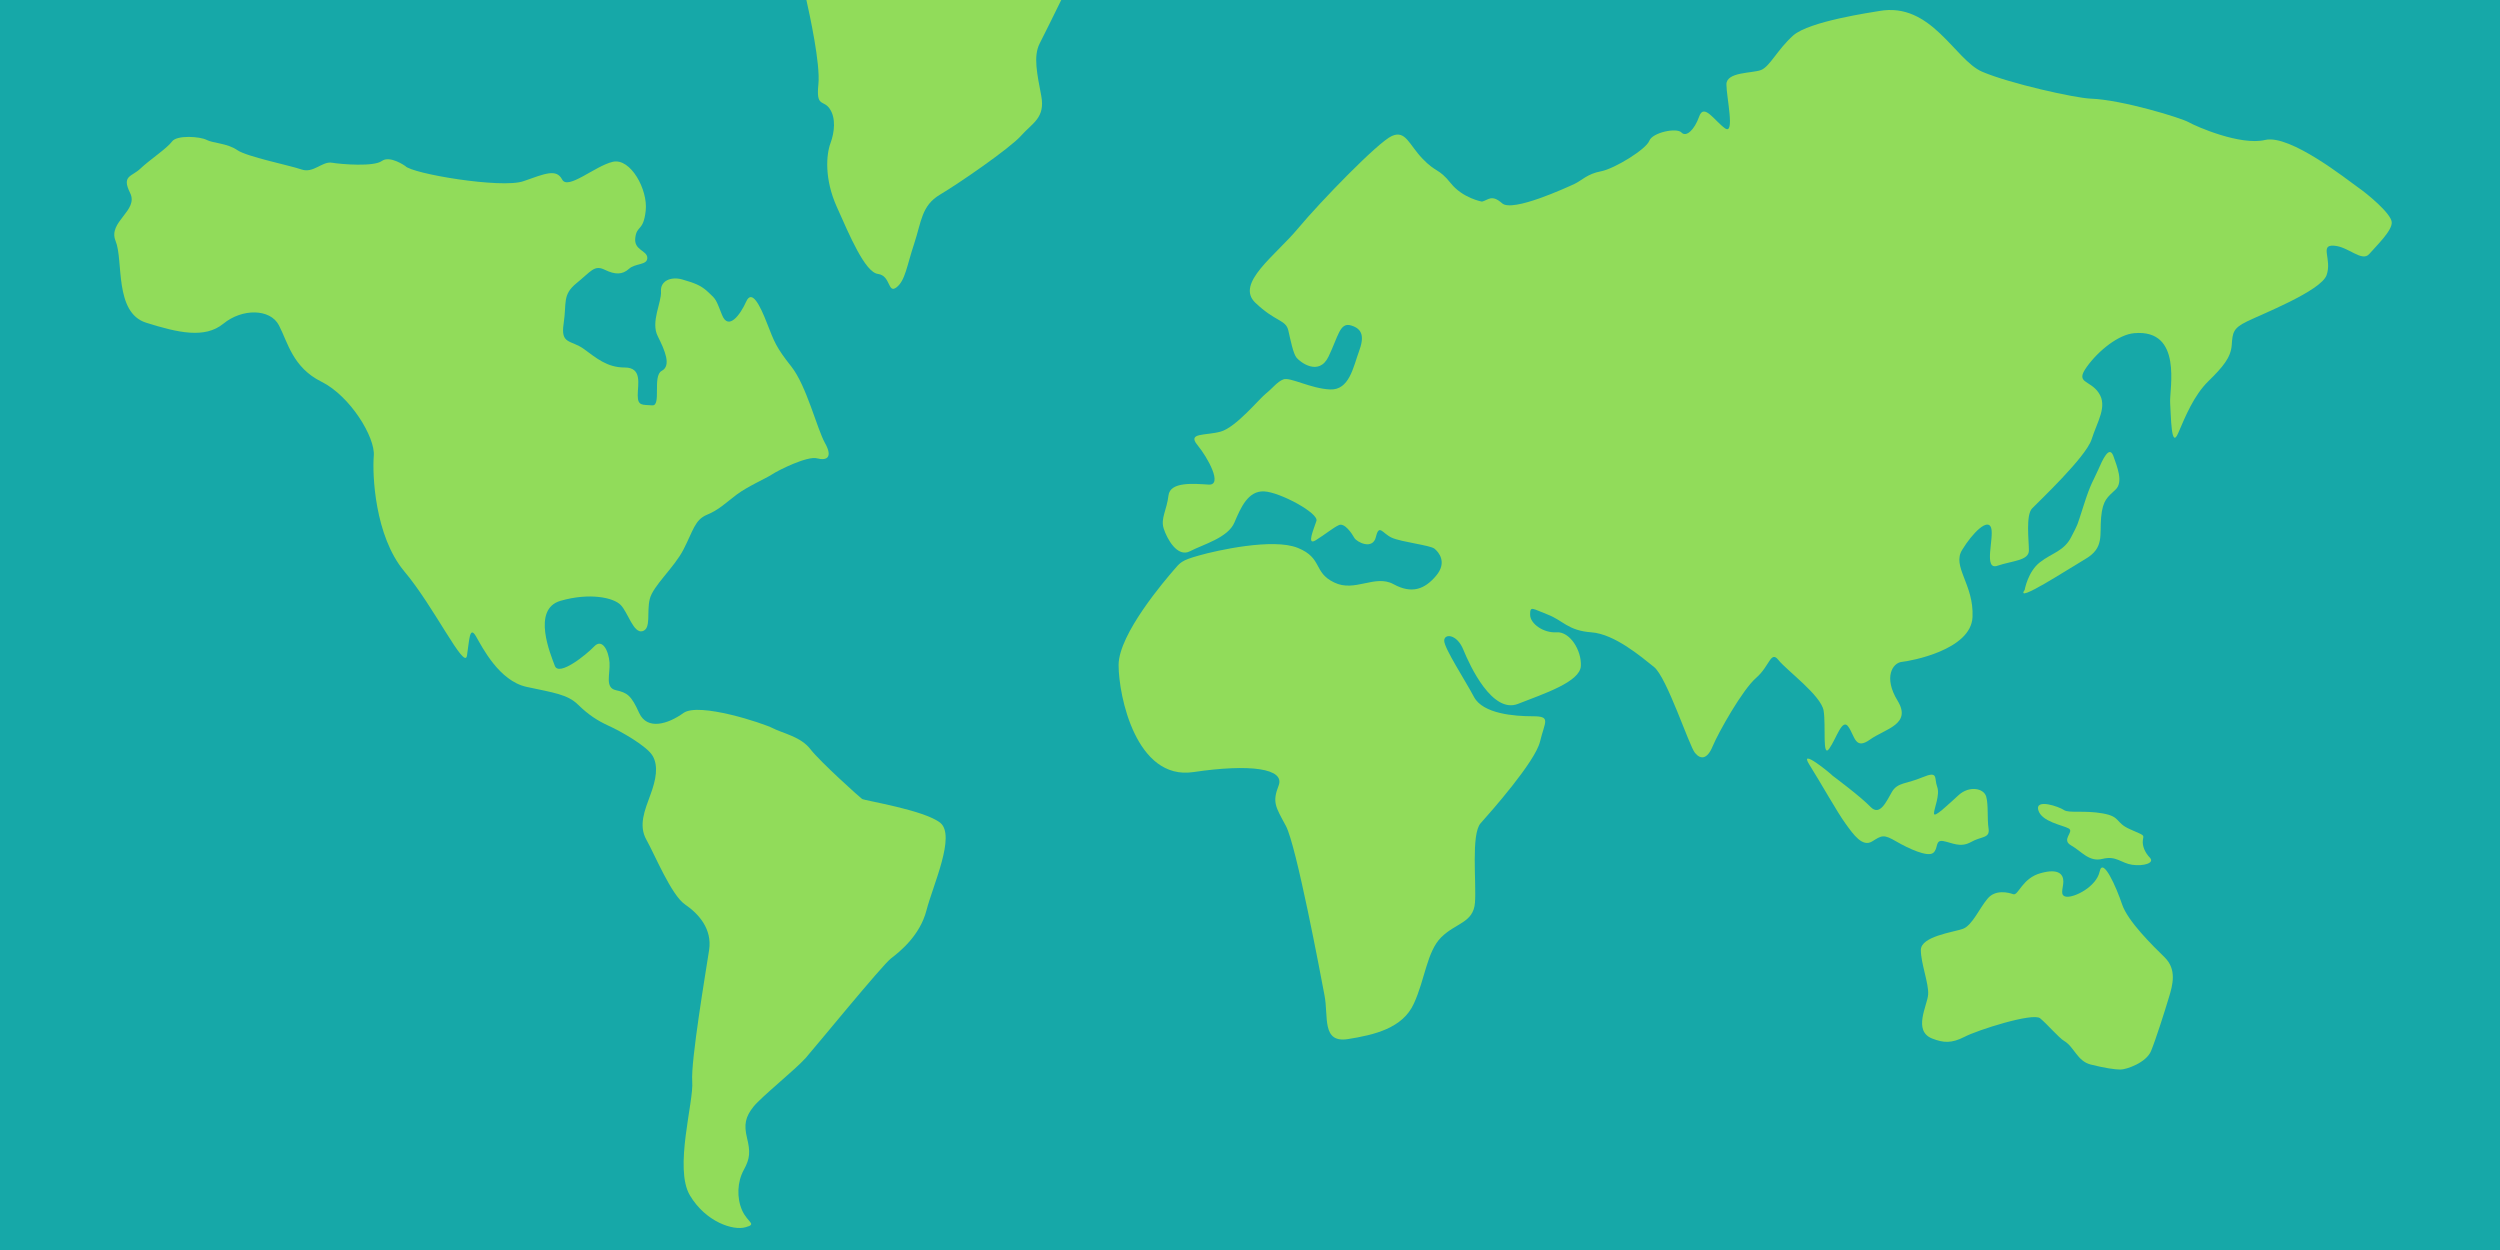 <?xml version="1.0" encoding="utf-8"?>
<!-- Generator: Adobe Illustrator 16.0.0, SVG Export Plug-In . SVG Version: 6.00 Build 0)  -->
<!DOCTYPE svg PUBLIC "-//W3C//DTD SVG 1.1//EN" "http://www.w3.org/Graphics/SVG/1.1/DTD/svg11.dtd">
<svg version="1.1" id="Capa_1" xmlns="http://www.w3.org/2000/svg" xmlns:xlink="http://www.w3.org/1999/xlink" x="0px" y="0px"
	 width="2000px" height="1000px" viewBox="-744 -244 2000 1000" enable-background="new -744 -244 2000 1000" xml:space="preserve">
<rect x="-744" y="-244" fill="#16A8A8" width="2000" height="1000"/>
<g>
	<g>
		<g>
			<path fill="#91DC5A" d="M-54.337,395.16c-1.889-1.277-33.442-29.664-41.275-39.721c-7.668-10.168-22.443-12.834-30.166-16.887
				c-7.777-4-59.108-20.943-71.44-12.166c-12.167,8.775-28.943,14.111-35.442,0c-6.388-14.223-9.611-16.221-18.611-18.221
				c-9-2.002-4.5-12.721-5.11-22.166c-0.723-9.5-5.834-19.609-12.277-12.834c-6.445,6.777-28.333,24.33-31.498,15.445
				c-3.223-8.725-18.723-45.111,4.499-51.942c23.109-6.669,42.441-2.724,48.274,3.389c5.777,5.998,10.223,22.942,17.388,20.887
				c7.111-2.057,3.222-14.945,5.777-25.609c2.557-10.724,19.389-24.944,27-39.723c7.723-14.942,9-23.663,18.61-27.72
				c9.778-4,14.888-9.389,23.889-16.166c9.054-6.776,23.109-12.777,28.387-16.221c5.166-3.446,28.276-14.888,35.943-12.834
				c7.72,2.056,12.832-0.666,6.442-12.11c-6.442-11.442-14.775-45.887-26.997-61.33c-12.223-15.444-13.556-19.61-19.333-34.332
				c-5.777-14.945-12.277-27.72-16.777-17.61c-4.5,10.11-14.109,23.609-19.275,10.777c-5.112-12.833-4.5-12.223-10.945-18.222
				c-6.387-6.055-11.61-7.444-20.554-10.167c-8.999-2.721-18,0.723-17.389,9.444c0.612,8.776-8.443,24.387-2.555,35.887
				c5.777,11.5,10.945,23.61,3.167,27.666c-7.667,4,0,28.333-7.667,27.61c-7.72-0.612-11.554,0.722-11.554-8.111
				c0-8.666,3.834-22.165-10.389-22.165c-14.11,0-22.498-7.388-32.776-14.887c-10.333-7.389-18.666-3.391-16.11-20.167
				c2.556-16.943-1.222-22.944,10.278-32.389c11.61-9.387,14.221-14.887,22.554-10.777c8.389,4.056,14.11,4.056,19.387-0.665
				c5.113-4.723,14.723-2.778,14.723-8.778c0-6.055-10.944-6.055-9.61-16.111c1.222-10.277,6.442-4.776,8.333-21.666
				c1.887-16.888-12.223-42.498-26.388-39.109c-14.223,3.333-35.999,22.944-40.499,14.109c-4.555-8.72-13.555-4.72-30.943,1.391
				c-17.387,6.111-89.44-6-94.55-12.167c0,0-12.277-8.722-18.723-4c-6.388,4.723-32.165,2.667-39.885,1.39
				c-7.778-1.39-14.833,8.722-24.388,5.389c-9.778-3.388-43.832-10.167-51.498-15.555c-7.833-5.444-19.443-5.444-24.442-8.109
				c-5.168-2.723-23.888-4.057-27.666,1.333c-3.89,5.389-18.055,14.777-25.166,21.554c-7.055,6.779-15.332,5.444-8.333,19.611
				c7.055,14.165-18,22.942-11.61,38.387c6.388,15.443-1.279,57.274,24.443,65.385c25.776,8.11,46.998,12.833,61.773,0.778
				c14.887-12.222,37.388-12.222,44.442,1.278c7.055,13.498,10.945,33.721,34.055,45.164c23.108,11.499,43.108,44.553,41.831,59.275
				c-1.222,14.889,0.722,64.052,24.387,92.384c23.888,28.333,48.331,79.664,50.164,67.441c1.944-12.166,1.944-24.334,7.167-15.502
				c5.055,8.779,18.609,35.779,40.498,40.5c21.943,4.721,32.888,6.055,41.163,14.225c8.334,8.109,15.5,12.775,24.445,16.887
				c9,4,30.886,16.221,35.386,24.277c4.557,8.107,2.612,18.887-1.943,31.053c-4.445,12.164-9.612,24.275-3.223,35.773
				c6.5,11.445,19.999,44.498,30.999,51.887c10.945,7.498,21.777,19.609,19.222,36.443c-2.557,16.832-14.777,88.996-13.499,105.215
				c1.333,16.113-14.723,69.389-1.89,91c12.832,21.555,34.833,28.33,44.443,25.555c9.61-2.611,1.944-3.391-2.611-13.443
				c-4.5-10.166-3.89-23.004,1.278-32.393c5.221-9.441,5.221-14.83,2.61-25.609c-2.61-10.775-1.277-16.885,5.11-24.941
				c6.5-8.107,33.498-29.664,41.887-39.109c8.278-9.441,61.164-74.219,68.218-79.607c7.056-5.389,23.11-18.221,28.333-38.387
				c5.166-20.168,23.775-59.994,10.943-70.16C-4.784,403.994-52.392,396.496-54.337,395.16z"/>
		</g>
		<g>
			<path fill="#91DC5A" d="M87.656-209.058c3.667-7.166,12.555-25.11,17.333-34.942H-98.89c2.445,10.833,11.277,51.053,9.61,67.331
				c-1.945,18.887,3.888,12.165,9,19.609c5.166,7.444,3.889,18.944,0.666,27.61c-3.278,8.776-5.166,28.388,5.222,51.33
				c10.222,22.888,22.443,51.887,32.72,53.275c10.388,1.279,7.777,16.167,14.888,10.722c7.055-5.444,8.277-17.443,14.167-35.054
				c5.777-17.442,5.777-30.331,20.61-39.108c14.833-8.778,55.94-37.054,64.941-47.22c9.054-10.166,19.332-14.166,16.109-31.665
				C85.712-184.726,82.545-198.89,87.656-209.058z"/>
		</g>
		<g>
			<path fill="#91DC5A" d="M1142.109-94.315c-7.725-5.389-53.998-42.443-73.998-37.72c-19.831,4.721-55.275-10.833-61.111-14.167
				c-5.776-3.388-53.328-17.998-78.438-18.886c-12.497-0.446-65-12.167-86.885-21.554c-21.943-9.5-40.497-55.998-82.33-48.554
				c-5.39,0.999-55.941,8.111-68.829,19.609c-12.778,11.5-18.666,24.889-25.721,27.61c-7.055,2.723-27.667,1.335-27.667,11.5
				c0,10.111,7.111,41.165-1.221,35.053c-8.391-6.056-16.774-20.221-20.556-9.389c-3.833,10.833-10.444,16.833-14.22,12.777
				c-3.778-4.055-23.222,0-25.721,6.724c-2.614,6.776-27.665,22.22-38.557,24.33c-10.94,2-15.497,7.389-21.275,10.112
				c-5.779,2.666-49.607,22.944-57.886,15.5c-8.39-7.391-10.945-2.667-16.108-1.334c0,0-15.443-2.721-25.056-14.833
				c-9.725-12.11-11.611-8.11-22.553-19.554c-10.892-11.445-13.499-22.889-24.392-18.167c-10.888,4.666-57.219,52.497-75.272,74.107
				C276.372-39.54,244.15-17.319,260.206-1.875c16.166,15.5,24.444,13.5,26.444,22.222c1.998,8.721,3.888,18.222,6.443,21.609
				c2.559,3.443,17.941,15.5,25.721-0.667c7.834-16.222,9-27.664,18-24.943c9,2.668,10.889,8.777,6.33,20.889
				c-4.499,12.221-7.666,31.053-23.109,30.332c-15.389-0.666-32.107-10.11-37.33-8.055c-5.111,2-8.225,6.722-14.111,11.443
				c-5.776,4.722-23.832,26.889-36.053,30.333c-12.167,3.388-26.943,0.61-18.609,10.722c8.332,10.11,20.554,32.388,9,31.666
				c-11.555-0.667-30.889-2.668-32.165,8.777c-1.281,11.442-6.391,18.222-3.836,26.274c2.555,8.111,10.946,23.667,21.167,18.225
				c10.445-5.447,30.331-10.725,35.442-22.945c5.167-12.167,11-25.556,23.833-24.887c12.832,0.665,43.775,17.498,41.774,23.61
				c-1.887,5.998-8.278,20.221-0.609,15.499c7.722-4.777,14.109-10.165,18.608-12.166c4.501-2.055,10.445,6.778,12.275,10.166
				c1.893,3.446,14.836,10.112,17.338-0.777c2.607-10.722,5.162-2.61,12.828,0.777c7.779,3.446,30.891,6.001,34.001,8.724
				c3.333,2.721,10.388,10.777,1.332,21.609c-9,10.721-19.332,14.887-34.107,6.777c-14.831-8.109-30.944,6.777-47.5-1.389
				c-16.831-8.054-9.052-19.499-28.998-27.61c-19.835-8.111-64.94,2.001-79.163,6.057c-14.166,4-14.775,5.388-20.554,12.11
				c-5.777,6.778-43.72,50.554-43.72,75.497c0,24.889,14.109,92.439,59.774,85.662c45.72-6.777,73.386-2.777,68.274,10.666
				c-5.223,13.557-2.555,16.943,5.779,32.387c8.329,15.5,27.718,118.715,30.887,135.494c3.333,16.889-2.499,38.387,18.721,35.055
				c21.333-3.389,43.776-8.725,52.72-28.281c9.056-19.609,10.443-41.771,21.998-53.217c11.612-11.498,25.723-11.498,26.943-27.664
				c1.22-16.221-3.219-54.607,4.5-63.498c7.779-8.666,43.722-49.219,47.555-65.389c3.889-16.16,8.999-20.219-5.777-20.219
				c-14.778,0-39.887-1.943-47.056-15.443c-7.054-13.332-23.831-38.941-23.831-44.996c0-6,10.332-5.391,15.389,7.387
				c5.224,12.779,23.108,51.33,43.721,43.105c20.609-8.105,49.607-17.496,50.219-30.326c0.611-12.779-9.001-27.611-19.333-26.889
				c-10.387,0.723-21.275-6.778-21.275-14.167c0-7.388,1.888-4.667,14.164,0c12.278,4.723,16.055,12.778,34.775,14.167
				c18.669,1.332,39.891,19.555,50.11,27.666c10.334,8.109,28.277,63.438,32.831,68.773c4.445,5.445,9.777,5.445,14.225-5.389
				c4.498-10.832,23.773-45.164,34.774-54.664c10.888-9.441,11.556-22.221,17.887-14.109c6.443,8.107,34.111,28.273,36.057,40.443
				c1.94,12.164-1.278,38.443,4.496,30.328c5.779-8.107,10.334-24.887,15.334-17.441c5.222,7.441,5.222,18.891,17.39,10.113
				c12.275-8.67,33.497-12.113,21.943-31c-11.556-18.889-3.833-30.33,3.332-31.055c7.055-0.725,55.331-9.443,56.608-35.777
				c1.277-26.274-16.778-40.44-8.222-53.939c8.222-13.501,20.497-25.611,23.11-17.557c2.557,8.112-6.446,34.388,5.111,30.333
				c11.609-4,25.107-4,25.107-12.167s-2.607-28.389,2.613-33.72c5.166-5.387,43.053-41.054,47.555-55.22
				c4.499-14.222,12.883-26.331,5.777-37.054c-7.114-10.777-19.279-7.499-9.669-20.888c9.669-13.499,25.776-25.998,37.997-26.998
				c39.057-3.444,28.053,44.887,28.723,55.664c0.725,10.777,0.725,37.775,6.442,24.277c5.777-13.445,12.5-30.055,24.109-41.499
				c11.612-11.387,18.001-18.889,18.722-28.943c0.666-10.111,1.168-13.5,12.224-18.889c10.943-5.443,59.161-24.332,63.663-37.054
				c4.499-12.775-5.78-24.33,5.777-23.552c11.553,0.611,22.499,13.387,28.335,6.667c5.776-6.667,18.664-18.833,17.994-25.61
				C1168.607-73.426,1149.941-88.927,1142.109-94.315z"/>
		</g>
		<g>
			<path fill="#91DC5A" d="M934.395,132.174c-3.889,8.832-5.777,10.222-11.555,28.443c-5.887,18.111-3.943,13.387-9.778,24.831
				c-5.776,11.502-15.328,12.779-24.996,20.278c-9.779,7.443-12.335,22.222-12.335,22.222
				c-8.331,11.443,34.109-16.223,48.888-24.944c14.834-8.777,10.999-18.888,12.275-33.054c1.278-14.221,5.276-16.22,11.555-22.277
				c6.392-6.053,1.277-18.221-1.774-26.943C943.338,112.008,938.172,123.508,934.395,132.174z"/>
		</g>
		<g>
			<path fill="#91DC5A" d="M802.458,438.381c4.496-3.445,1.22-10.777,8.278-9.5c7.109,1.334,13.497,5.5,21.998,0.779
				c8.276-4.779,15.387-2.777,14.109-10.832c-1.223-8.059,0-18.834-1.889-25.557c-1.945-6.773-13.498-8.834-21.889-1.332
				c-8.388,7.5-19.887,18.941-19.887,14.83c0-3.996,5.056-14.83,2.501-21.553c-2.501-6.721,1.276-12.777-11.555-7.445
				c-12.89,5.445-19.944,4.057-24.443,11.502c-4.447,7.496-9.668,20.219-17.333,12.164c-7.667-8.053-30.276-24.887-30.276-24.887
				c-1.834-2.055-27.555-22.998-18.557-8.779c8.946,14.168,22.5,38.443,28.944,47.168c6.331,8.777,13.444,18.941,21.219,14.221
				c7.723-4.779,9-6.059,19.335,0C783.069,434.992,797.959,441.77,802.458,438.381z"/>
		</g>
		<g>
			<path fill="#91DC5A" d="M960.115,419.439c-12.33-5.395-7.167-10.113-21.999-12.723c-14.834-2.613-26.939,0-30.942-2.67
				c-3.888-2.719-23.11-9.441-20.555,0c2.613,9.504,19.943,12.111,24.445,14.781c4.5,2.719-6.446,8.832,1.831,13.5
				c8.333,4.664,14.224,13.496,25.11,10.777c10.942-2.779,14.831,3.387,23.723,4.721c9.054,1.273,18.052-1.334,14.329-5.5
				c-3.885-3.945-6.388-9.445-5.776-14.109C970.947,423.494,972.283,424.881,960.115,419.439z"/>
		</g>
		<g>
			<path fill="#91DC5A" d="M953.672,479.49c-4.499-13.5-15.445-38.33-17.941-26.279c-2.614,12.111-19.945,20.838-26.502,20.168
				c-5.887-0.666-2.555-6.721-2.555-12.221c0-5.389-3.388-10.723-18.056-6.666c-14.89,3.996-17.941,18.164-21.944,16.887
				c-3.774-1.334-14.161-4.055-20.497,3.391c-6.442,7.443-12.333,21.611-19.944,24.33c-7.776,2.723-33.553,5.998-33.553,16.891
				c0,10.777,6.499,26.941,5.832,35.717c-0.663,8.779-12.386,28.945,3.222,35.111c9.003,3.498,15.39,4,25.836-1.332
				c10.276-5.393,54.608-19.555,60.496-14.887c5.776,4.721,15.109,15.773,19.278,18.164c8.163,4.889,10.387,16.166,21.332,18.889
				c10.776,2.723,19.274,3.996,23.719,3.996c4.555,0,20.556-5.385,24.441-14.832c3.891-9.498,10.944-31.721,14.167-42.496
				c3.391-10.777,6.388-22.885-3.223-32.389C978.172,512.543,958.172,492.99,953.672,479.49z"/>
		</g>
	</g>
</g>
</svg>
